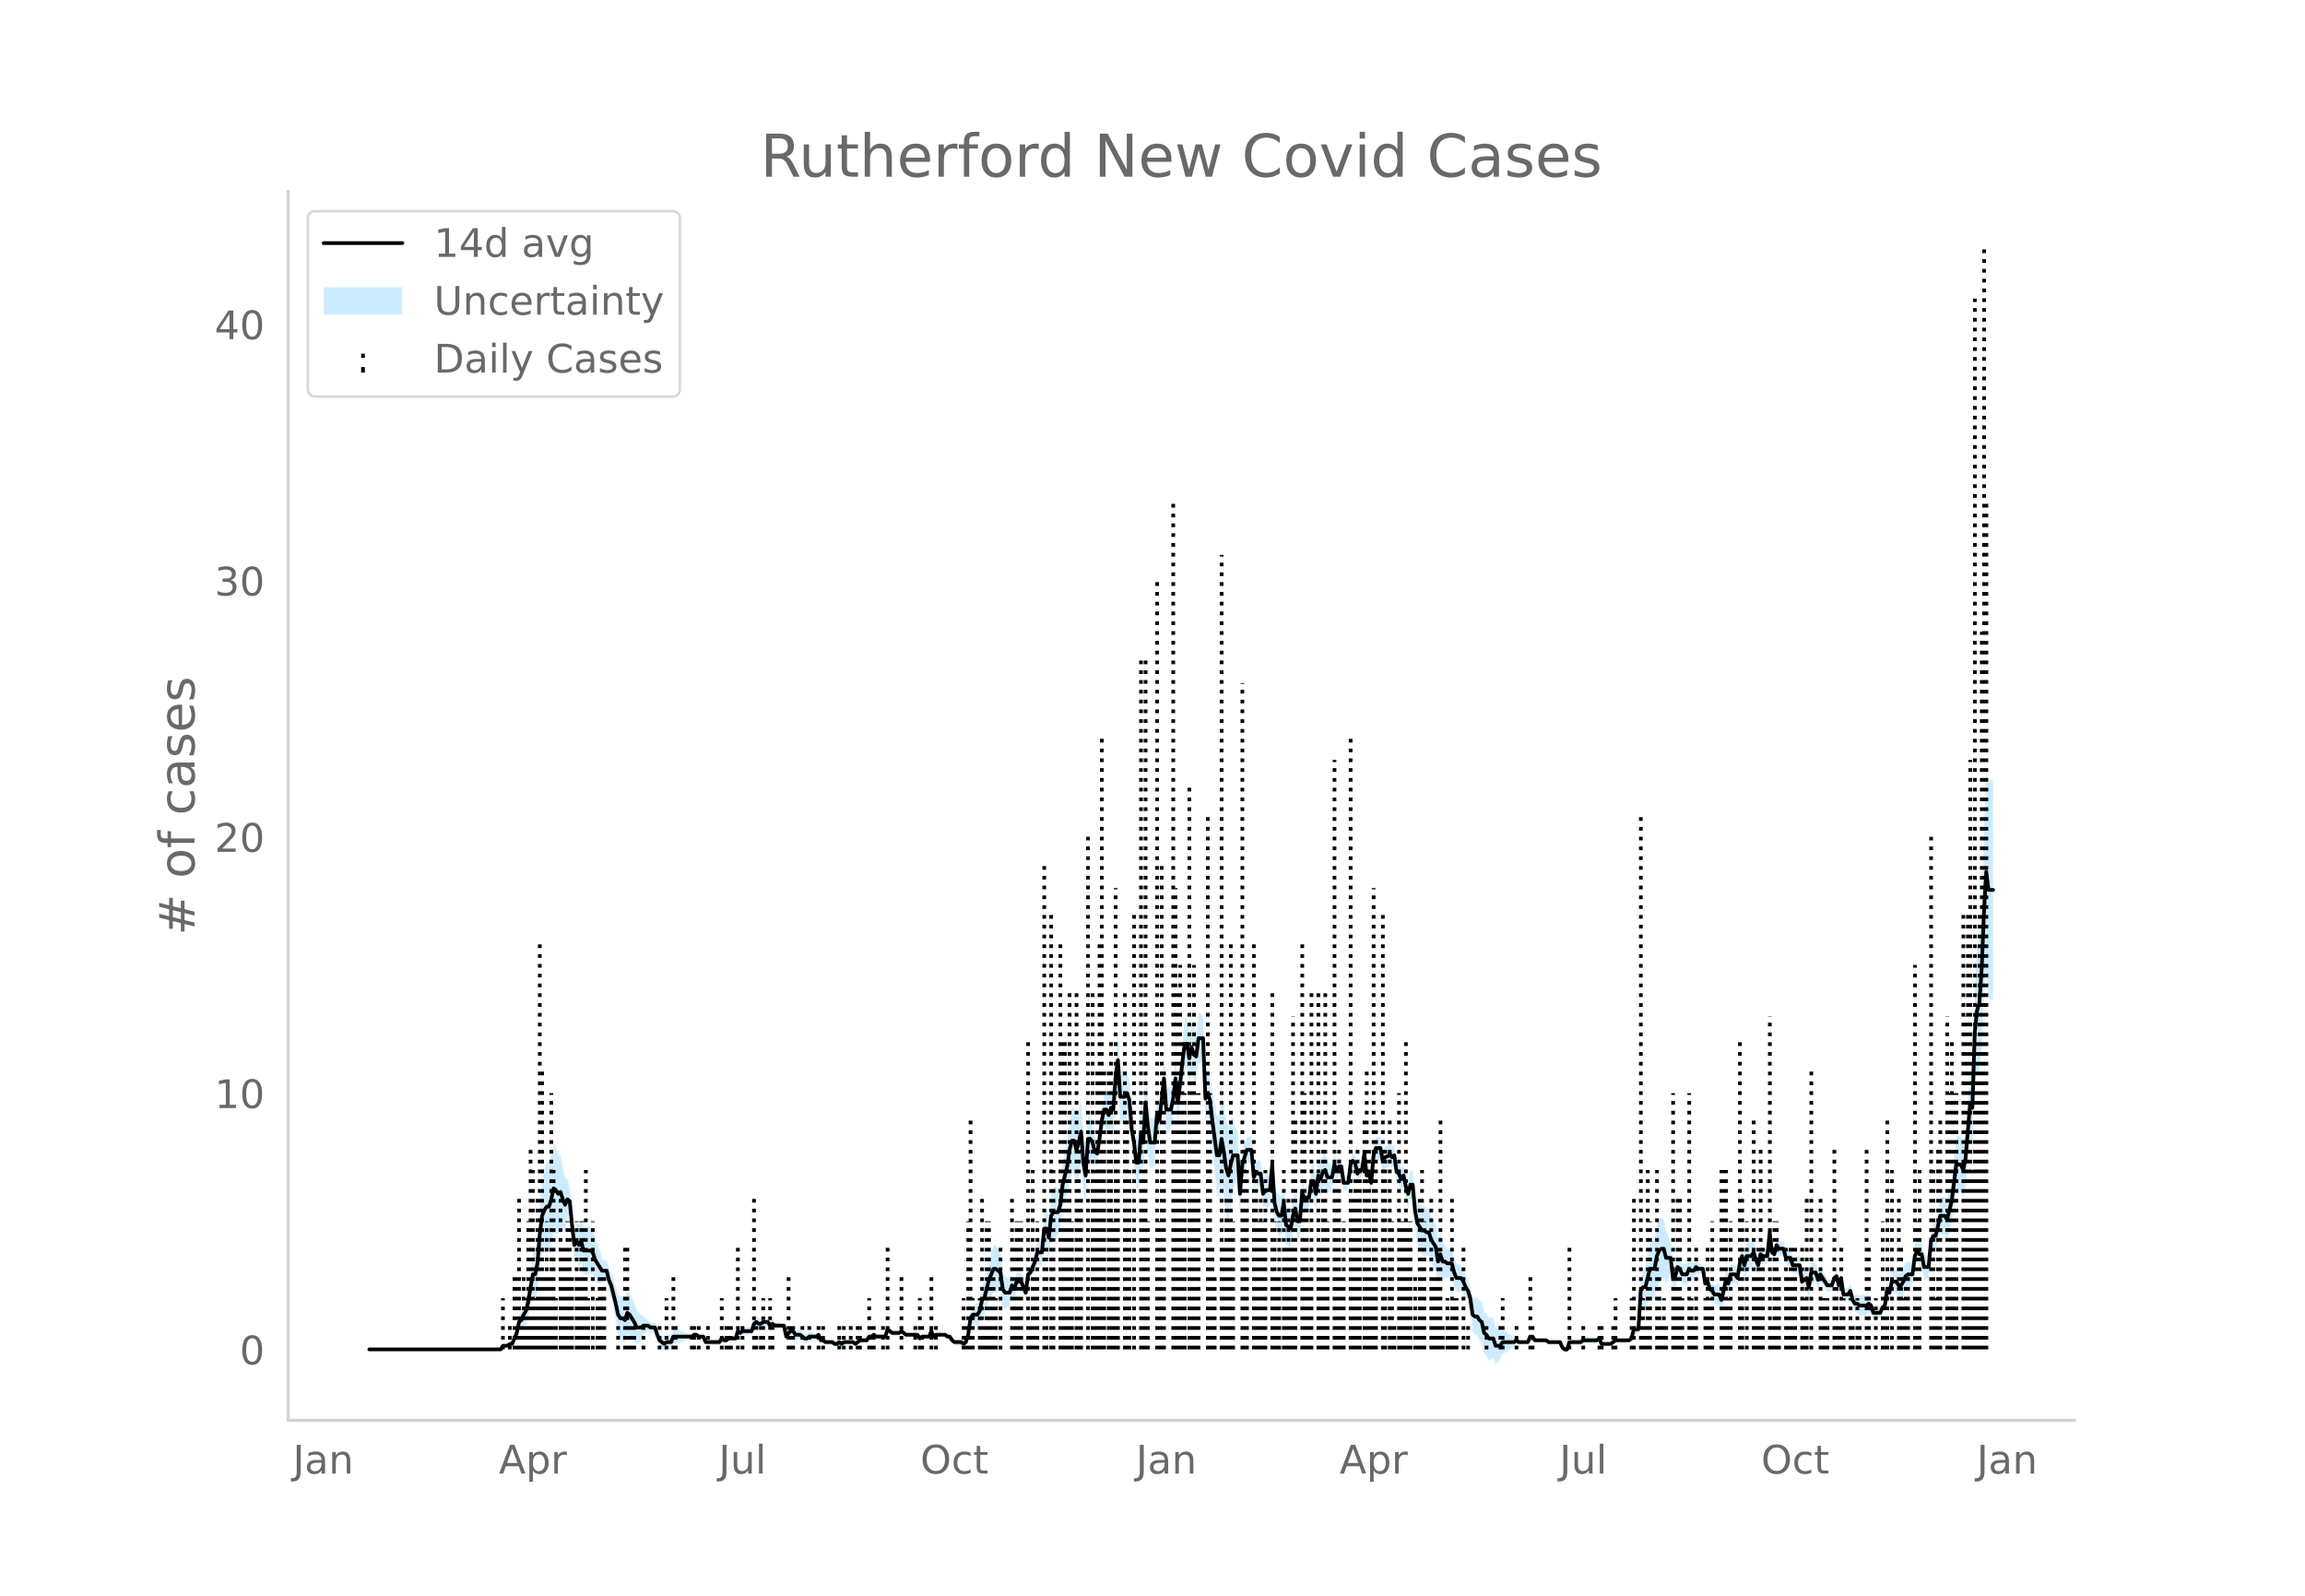 <svg height="864" viewBox="0 0 936 648" width="1248" xmlns="http://www.w3.org/2000/svg" xmlns:xlink="http://www.w3.org/1999/xlink"><defs><style>*{stroke-linecap:butt;stroke-linejoin:round}</style></defs><g id="figure_1"><path d="M0 648h936V0H0z" style="fill:#fff" id="patch_1"/><g id="axes_1"><path d="M117 576.72h725.4V77.76H117z" style="fill:none" id="patch_2"/><g id="PolyCollection_1"><defs><path d="M150.908-100.042H203.29l.936-1.09.935.143.936.094.935-.573.935.112.936-1.796.935-1.571.936-3.236.935.083.935-1.387.936-.766.935-2.796.935-4.563.936-3.652.935.98.936-3.433.935-9.803.935-5.22.936-.852.935-.678.936.18.935-2.779.935-4.496.936.066.935.052.936-2.465.935 1.136.935.401.936-4.917.935-2.553.936 8.97.935 10.14.935-.29.936 2.596.935-.811.936 4.489.935.135.935-.136.936-.306.935.052.936 2.503.935 1.035.935.267.936-.438.935-.617.936.208.935 4.06.935 2.74.936 4.253.935 4.759.936 5.67.935 2.32.935.317.936.774.935-3.27.936.373.935 1.1.935 1.08.936 1.643.935-1.105.936-1.01.935-1.965.935-1.021.936-.665.935.688.935.018.936-.018.935 3.258.936 2.37.935.86.935.946.936-.656.935.154.936.086.935-2.31.935-.178.936-.23.935-.296.936-.269.935-.351.935-.503.936-.062.935.016.936-.744.935-.156.935.598.936-.214.935-.411.936 2.641.935.214.935.146.936.104.935.073.936.048.935.025.935-1.517.936.71.935-.13.936-.898.935-.068.935-.078.936-.091.935-2.462.936.912.935-.547.935.111.936.043.935-.021.936-.087.935-2.611.935-.486.936.762h.935l.936-.762.935-.131.935-.27.936 1.43.935-.88.936.632.935-.139.935-.176.936-.234.935-.351.935 5.322.936-1.304.935-.666.936.047.935 1.584.935.017.936-.062.935.83.936.768.935.016.935-.857.936-.183.935-.282.936-.463.935-.751.935 2.328.936-.052.935.705.936.086.935.035.935-.012.936.842.935.095.936-.729.935.743.935-.821.936-.108.935-.15.936-.473.935-.06.935.695.936-.744.935-.661.936.062.935.05h.935l.936-1.28.935.16.936-.583.935.798.935.028.936.003.935-.02.936-.044.935-2.77.935.785.936.725.935-.057.936-.1.935-.157.935-.712.936.707.935.744.936-.045.935-.051.935-.057.936-.066.935-.075.935 1.539.936-.762.935.024.936.008.935-.008.935-2.145.936 2.12.935-.791h3.742l.935.75.936.002.935 1.597.935.992.936.179.935.136.936.105.935.707.935-.703.936-2.973.935-5.52.936-.505.935.685.935.514.936-.945.935-3.525.936-.096.935-2.955.935-2.868.936-1.568.935-1.78.936-.162.935.066.935-.09.936 6.105.935.942.936-.663.935-.822.935-3.848.936 1.134.935-3.362.936-.091.935-.005.935 2.175.936 2.011.935-7.705.936-.841.935-1.91.935-1.48.936-2.783.935.529.936.235.935-8.062.935.85.936 3.987.935-7.893.935-.766.936.018.935-.838.936-3.035.935-7.635.935-3.08.936-3.023.935-5.379.936-2.746.935.102.935 3.827.936-3.03.935-5.133.936 11.731.935 4.218.935-15.765.936-1.525.935-.398.936 2.622.935-.025.935-6.284.936-6.642.935-3.242.936.913.935 2.613.935-2.355.936 1.192.935-12.116.936-5.892.935 14.877.935-.137.936-.42.935-2.547.936 1.18.935 11.388.935 6.26.936 10.416.935 1.629.936-11.65.935 4.133.935-16.294.936 8.936.935 4.9.936-.31.935-.52.935-12.476.936 1.918.935-8.821.936-6.202.935 12.725.935-.775.936-1.158.935-4.343.936-7.777.935 9.664.935-7.079.936-8.454.935-6.55.935-.016.936 6.062.935-4.554.936 3.086.935.98.935-7.507.936-.524.935-1.052.936 24.531.935-1.727.935 2.875.936 9.972.935 9.217.936 9.93.935 1.534.935-6.09.936 5.553.935 7.374.936 3.382.935-5.987.935-6.482.936-4.456.935-1.08.936 14.96.935-14.047.935-4.335.936-3.447.935.094.936.088.935 10.92.935-2.279.936.84.935-.047.936 9.11.935-1.094.935.21.936.047.935-10.794.936 16.406.935 4.515.935 1.753.936-.213.935-6.343.936 9.612.935 1 .935.813.936-5.837.935-3.093.936 5.106.935-.224.935-11.96.936.614.935-.546.936.297.935-5.695.935.69.936 5.347.935-7.042.935 1.332.936-3.267.935-.671.936 2.863.935-.984.935-1.597.936-4.85.935 1.881.936-1.832.935-.647.935 6.74.936.047.935-.636.936-7.219.935-1.239.935.924.936 4.458.935-1.54.936-.069.935-6.258.935 8.93.936-.723.935 3.921.936-10.788.935-2.557.935.155.936-.08.935 5.21.936-1.449 1.87-.673v-.854l.936 1.373.935-.879.936 6.853.935.67.935 2.474.936-1.875.935 5.28.936 3.721.935-3.748.935-.242.936 11.717.935 6.683.936 2.463.935 2.014.935.158.936.383.935-.026.936 2.951.935 1.46.935.989.936 6.195.935-3.173.936 2.055.935-1.816.935.24.936-.135.935-.202.935 3.822.936 2.299.935-.18.936-.546.935 1.196.935 2.09.936 1.409.935 3.677.936 7.816.935 1.66.935.471.936 1.836.935.803.936 4.627.935.963.935 1.712.936-.155.935-.557.936 2.451.935-.686.935-.968.936-2.587.935-.369.936-.453.935-.688.935-.717.936-1 .935-1.04.936.482.935-.086.935-.11.936-.143.935-.094.936-2.063.935.048.935 1.485.936-.005.935-.01.936-.013.935-.018.935-.022.936.765H633.573l.935 2.421.936.936.935.212.935-3.004.936-.034.935-.036.936-.04.935-.045h.935l.936-.7.935.041.935.037.936.034.935.03.936-.092.935-.292.935-1.247.936 2.321.935.074.936.061.935.053.935.045.936-.744.935-.743H661.635l.935-.743.935-3 .936.371.935.22.936-12.217.935.418.935 1.217.936-2.414.935-2.423.936.78.935.365.935-4.716.936-2.029.935-1.037.936-.814.935 2.555.935-1.804.936-3.002.935 7.646.936-1.19.935-4.449.935.443.936 2.384.935.143.936.131.935-2.29.935.46.936-.52.935-2.249.936.43.935-.415.935-.597.936 6.345.935-.49.936 3.581.935 1.26.935 2.108.936.448.935.327.935 2.549.936-3.802.935-4.66.936 1.058.935-3.947.935-.251.936-.278.935 1.59.936-5.206.935-2.035.935 3.908.936-3.403.935.072.936-.161.935-2.154.935 2.314.936 1.934.935-4.906.936.57.935-.278.935-.415.936-9.166.935 8.08.936.744.935-3.777.935 1.519.936.015h.935l.936 3.78.935-.047.935-.294.936 3.32.935.268.936.228.935.195.935 6.784.936-.17.935-.412.936 4.016.935-6.25.935-.437.936-.618.935 2.837.936-2.586.935 1.039.935 1.395.936 1.42.935-.212.936-.4.935-2.982.935-.717.936 3.818.935-3.156.935 7.156.936.237.935.066.936-1.423.935 3.917.935 1.853.936.295.935 1.074.936.22.935.127.935-.261.936-1.38.935.502.936 2.18.935.108.935-.012.936-.133.935-2.963.936-.933.935-5.719.935 1.887.936-3.474.935.671.936.483.935 1.698.935.165.936-1.31.935-2.22.936-.887.935-.408.935-.745.936-7.202.935-2.014.936 1.9.935.02.935 5.108.936-.136.935-.18.936-9.94.935-1.816.935.205.936-3.111.935-3.547.936.423.935.013.935 1.724.936-3.186.935-3.107.936-6.253.935-6.328.935.22.936-.612.935 2.107.936-4.333.935-10.157.935-8.922.936 2.798.935-25.205.935-4.571.936-.356.935-10.264.936-18.212.935-11.658.935 10.066.936.986.935-.552v-88.625l-.935-.552-.936.986-.935-4.802-.935 22.538-.936 27.877-.935 16.498-.936 5.592-.935 13.27-.935 35.753-.936-.176-.935 13.38-.935 12.145-.936 4.587-.935-2.354-.936-.612-.935.22-.935 8.54-.936 8.615-.935 4.327-.936 4.248-.935-1.25-.935.013-.936.423-.935 5.374-.936 4.323-.935.205-.935 2.645-.936 10.874-.935-.18-.936-.136-.935-5.299-.935.019-.936-1.073-.935 2.446-.936 7.666-.935-.745-.935-.408-.936.6-.935 2.24-.936 1.663-.935.166-.935-1.275-.936.482-.935.67-.936 5.448-.935-1.087-.935 7.662-.936.554-.935 1.498-.936-.134-.935-.012-.935.108-.936-3.767-.935-.985-.936.107-.935-.26-.935.126-.936.22-.935-.413-.936.295-.935-1.12-.935-3.517-.936 1.551-.935.066-.936.236-.935-6.225-.935 2.792-.936-3.616-.935.77-.935 2.964-.936-.4-.935-.21-.936-1.555-.935-1.578-.935-1.935-.936 1.874-.935-3.11-.936-.618-.935-.437-.935 5.644-.936-3.418-.935 1.075-.936 1.317-.935-6.597-.935.196-.936.228-.935.268-.936-2.628-.935-.294-.935-.047-.936-3.654h-.935l-.936.015-.935-1.455-.935 3.658-.936-.743-.935-8.275-.936 10.162-.935-.414-.935-.278-.936-.917-.935 4.014-.936-2.526-.935-3.633-.935.82-.936-.162-.935.072-.936 4.03-.935-3.525-.935 3.913-.936 6.688-.935-1.384-.936-.278-.935-.25-.935 3.486-.936-1.915-.935 4.26-.936 3.632-.935-1.911-.935.326-.936.449-.935-.867-.935-.226-.936-2.365-.935.996-.936-5.55-.935-.597-.935-.414-.936-1.057-.935.724-.936-.519-.935-1.026-.935 2.169-.936.131-.935.143-.936-2.076-.935-1.044-.935 2.985-.936.296-.935-8.708-.936-3.002-.935-1.804-.935-4.88-.936-.812-.935.449-.936 2.431-.935 5.691-.935.365-.936.78-.935 5.012-.936 5.02-.935 1.216-.935 3.392-.936 19.005-.935.22-.936.372-.935 4.433-.935.744H656.022l-.935.743-.936.743-.935.046-.935.052-.936.062-.935.073-.936-2.139-.935.24-.935-.292-.936-.092-.935.03-.936.034-.935.037-.935.04-.936.788h-.935l-.935-.044-.936-.041-.935-.037-.936-.033-.935 2.943-.935.212-.936-.551-.935-2.04h-4.677l-.936-.721-.935-.022-.935-.018-.936-.013-.935-.01-.936-.005-.935-1.49-.935.05-.936 2.397-.935-.095-.936-.143-.935-.11-.935-.086-.936-1.005-.935.448-.936-1-.935-.718-.935-.687-.936-.454-.935-.368-.936.386-.935-.968-.935-.686-.936-3.496-.935-.557-.936-.155-.935-1.262-.935-.524-.936-4.293-.935-.683-.936-1.138-.935.47-.935.174-.936-5.565-.935-2.27-.936-1.566-.935-2.369-.935-1.777-.936-.547-.935-.179-.936-2.162-.935-3.612-.935-.202-.936-.135-.935-1.247-.935-1.815-.936-3.893-.935 2.774-.936-5.698-.935-1.985-.935-1.514-.936-2.996-.935-.026-.936-1.104-.935.158-.935-.959-.936-.51-.935-3.725-.936-9.097-.935-.243-.935 3.686-.936-2.226-.935-3.64-.936 1.098-.935-1.986-.935-.817-.936-6.528-.935.607-.936-1.6v.633l-1.87.813-.936 1.526-.935-5.199-.936-.08-.935.156-.935 3.39-.936 11.513-.935-3.513-.936.764-.935-8.91-.935 7.122-.936-.07-.935 1.434-.936-4.462-.935-.563-.935 1.734-.936 7.65-.935-.637-.936.048-.935-6.641-.935-.648-.936 1.142-.935-2.58-.936 5.558-.935-1.597-.935-.984-.936-3.084-.935.816-.936 2.68-.935-1.642-.935 7.826-.936-5.06-.935.69-.935 7.685-.936.297-.935.941-.936-5.332-.935 11.827-.935-.224-.936-5.3-.935 2.853-.936 4.57-.935-.674-.935-.486-.936-8.23-.935 4.065-.936-.213-.935-1.22-.935-2.92-.936-14.815-.935 10.02-.936.047-.935.21-.935 1.88-.936-7.244-.935-.047-.936-.648-.935 2.183-.935-11.382-.936.087-.935.095-.936 2.5-.935 1.612-.935 9.742-.936-16.262-.935-1.082-.936-4.456-.935.953-.935 2.934-.936-2.565-.935-6.008-.936-4.853-.935 7.29-.935 1.534-.936-4.938-.935-4.164-.936-6.382-.935-3.072-.935 2.733-.936-24.532-.935-1.053-.936-.523-.935 7.361-.935-.508-.936-2.86-.935 4.366-.936-5.832-.935-.016-.935 8.317-.936 9.388-.935 7.789-.935-9.664-.936 8.577-.935 4.578-.936-1.158-.935-.776-.935-12.55-.936 10.153-.935 9.02-.936-4.029-.935 11.312-.935-.52-.936-.31-.935-8.48-.936-10.392-.935 16.415-.935-3.3-.936 12.137-.935 1.629-.936-5.938-.935-4.148-.935-12.4-.936-4.768-.935.427-.936-.42-.935-.137-.935-14.858-.936 7.488-.935 14.647-.936-.296-.935 3.593-.935-1.847-.936.912-.935 5.679-.936 8.226-.935 5.61-.935-1.512-.936-4.812-.935-3.372-.936-1.524-.935 13.97-.935-6.19-.936-13.543-.935 3.788-.936 2.917-.935-3.608-.935.102-.936 4.688-.935 8.003-.936 4.41-.935 4.354-.935 8.72-.936 2.912-.935-.839-.936.019-.935 2.208-.935 9.948-.936-3.448-.935.85-.935 11.267-.936.235-.935.528-.936 4.652-.935 2.98-.935 2.55-.936.646-.935 7.162-.936-2.449-.935-2.285-.935-.005-.936-.09-.935 2.584-.936-1.839-.935 2.099-.935-.823-.936-.662-.935-2.032-.936-7.276-.935-1.576-.935-1.421-.936-.162-.935 2.68-.936 2.892-.935 4.567-.935 4.478-.936 1.391-.935 5.396-.936 2.028-.935.514-.935.685-.936 2.47-.935 7.86-.936 2.973-.935.784-.935-.78-.936.106-.935.136-.936.178-.935-.494-.935-1.377-.936.003-.935-.737h-3.742l-.935.694-.936-2.339-.935 2.315-.935-.008-.936.008-.935.024-.936.725-.935-1.434-.935-.076-.936-.065-.935-.058-.935-.05-.936-.045-.935-.744-.936-.779-.935.775-.935-.157-.936-.1-.935-.057-.936-.762-.935-.702-.935 3.178-.936-.045-.935-.02-.936.004-.935.028-.935-.69-.936.905-.935.16-.936 1.693h-.935l-.935.05-.936.062-.935.825-.936.744-.935-.793-.935-.06-.936-.472-.935-.15-.936-.108-.935.665-.935-.743-.936.757-.935.095-.936-.645-.935-.011-.935.034-.936.086-.935-.78-.936-.053-.935-2.132-.935.735-.936-.463-.935-.281-.936-.184-.935.63-.935.016-.936-.718-.935-.658-.936-.061-.935.016-.935-1.39-.936.048-.935.821-.936 1.67-.935-3.6-.935-.35-.936-.234-.935-.176-.935-.14-.936-.854-.935.607-.936-1.545-.935-.268-.935-.132-.936.725h-.935l-.936-.725-.935 1.001-.935 3.336-.936-.087-.935-.021-.936.043-.935.11-.935.94-.936-.574-.935 3.485-.936-.09-.935-.079-.935-.068-.936.588-.935-.129-.936-.777-.935 1.457-.935.025-.936.047-.935.073-.936.105-.935.145-.935.214-.936-1.818-.935-.412-.936-.214-.935-.889-.935-.156-.936.743-.935.016-.936-.062-.935-.502-.935-.352-.936-.269-.935-.297-.936-.23-.935-.176-.935 2.15-.936.085-.935.155-.936.83-.935-.54-.935-.628-.936-2.09-.935-2.689-.936-.018-.935.018-.935-.799-.936-.664-.935-1.022-.935-.477-.936-1.01-.935-1.105-.936-2.818-.935-1.893-.935-1.874-.936-1.114-.935 2.677-.936-.713-.935.318-.935-.655-.936-3.25-.935-2.674-.936-3.181-.935-1.72-.935-3.375-.936.209-.935-.618-.936-3.411-.935-2.706-.935-1.94-.936-3.443-.935-1.435-.936-.306-.935-.136-.935.135-.936-2.945-.935 2.163-.936-.379-.935 2.685-.935-6.214-.936-10.36-.935-4.039-.936-.457-.935-4.059-.935-4.81-.936-.979-.935-2.922-.936-1.42-.935 4.424-.935 3.168-.936.18-.935 2.295-.936 3.61-.935 9.647-.935 13.986-.936 5.487-.935.98-.936 6.755-.935 7.331-.935 4.638-.936 2.208-.935 3.073-.935 1.57-.936 5.685-.935 2.89-.936 2.664-.935.111-.935.914-.936.094-.935.142-.936 1.884H150.908z" id="m06d158aef4" style="stroke:#fff;stroke-opacity:.2"/></defs><g clip-path="url(#p2eaf61a701)"><use style="fill:#089fff;fill-opacity:.2;stroke:#fff;stroke-opacity:.2" xlink:href="#m06d158aef4" y="648"/></g></g><g id="LineCollection_1"><path clip-path="url(#p2eaf61a701)" d="M204.226 547.958v-20.814M207.032 547.958v-10.407M208.903 547.958v-31.222M209.838 547.958v-31.222M210.774 547.958v-62.444M211.709 547.958v-10.407M212.644 547.958v-31.222M213.58 547.958v-20.814M214.515 547.958v-52.037M215.45 547.958V464.7M216.386 547.958v-72.851M217.321 547.958v-20.814M218.257 547.958v-62.444M219.192 547.958V381.44M220.127 547.958V433.477M221.063 547.958v-31.222M221.998 547.958v-52.037M222.934 547.958v-31.222M223.87 547.958V443.884M224.804 547.958v-72.851M225.74 547.958v-20.814M227.61 547.958v-62.444M228.546 547.958v-41.63M229.481 547.958v-41.63M230.417 547.958v-52.037M231.352 547.958v-52.037M232.288 547.958v-31.222M234.158 547.958v-52.037M235.094 547.958v-31.222M236.03 547.958v-52.037M236.965 547.958v-52.037M237.9 547.958v-72.851M238.835 547.958v-20.814M240.706 547.958v-52.037M242.577 547.958v-20.814M243.512 547.958v-31.222M244.448 547.958v-31.222M245.383 547.958v-31.222M250.996 547.958v-10.407M253.802 547.958v-41.63M254.737 547.958v-41.63M255.673 547.958v-10.407M256.608 547.958v-10.407M257.543 547.958v-10.407M261.285 547.958v-10.407M267.833 547.958v-10.407M270.639 547.958v-20.814M273.445 547.958v-31.222M274.38 547.958v-10.407M280.928 547.958v-10.407M281.864 547.958v-10.407M283.734 547.958v-10.407M287.476 547.958v-10.407M293.088 547.958v-20.814M294.96 547.958v-10.407M295.895 547.958v-10.407M296.83 547.958v-10.407M299.636 547.958v-41.63M301.507 547.958v-10.407M306.184 547.958v-62.444M307.12 547.958v-10.407M308.99 547.958v-10.407M309.926 547.958v-20.814M312.732 547.958v-20.814M313.667 547.958v-10.407M320.215 547.958v-31.222M321.15 547.958v-10.407M322.086 547.958v-10.407M325.827 547.958v-10.407M328.633 547.958v-10.407M332.375 547.958v-10.407M334.246 547.958v-10.407M340.794 547.958v-10.407M342.664 547.958v-10.407M345.47 547.958v-10.407M348.277 547.958v-10.407M349.212 547.958v-10.407M352.954 547.958v-20.814M353.89 547.958v-10.407M354.825 547.958v-10.407M358.566 547.958v-10.407M360.437 547.958v-41.63M366.05 547.958v-31.222M371.662 547.958v-10.407M373.532 547.958v-20.814M374.468 547.958v-10.407M378.21 547.958v-31.222M380.08 547.958v-10.407M391.305 547.958v-20.814M392.24 547.958v-10.407M393.176 547.958v-52.037M394.111 547.958v-93.666M395.047 547.958v-20.814M397.853 547.958v-20.814M398.788 547.958v-62.444M399.724 547.958v-10.407M400.659 547.958v-52.037M401.594 547.958v-52.037M402.53 547.958v-31.222M403.465 547.958v-31.222M404.4 547.958v-20.814M406.271 547.958v-41.63M410.948 547.958v-62.444M411.884 547.958v-41.63M412.82 547.958v-52.037M413.755 547.958v-52.037M414.69 547.958v-52.037M417.496 547.958V423.07M418.432 547.958v-10.407M419.367 547.958v-72.851M420.302 547.958v-31.222M421.238 547.958v-52.037M424.044 547.958v-197.74M424.98 547.958v-41.63M426.85 547.958V371.032M427.785 547.958v-72.851M430.592 547.958V381.44M431.527 547.958V423.07M432.462 547.958V423.07M433.398 547.958V464.7M434.333 547.958V402.255M435.269 547.958v-52.037M437.14 547.958V402.255M438.075 547.958V464.7M439.01 547.958v-62.444M441.816 547.958V339.81M443.687 547.958V402.255M444.623 547.958v-72.851M445.558 547.958V433.477M446.493 547.958V381.44M447.429 547.958V298.181M448.364 547.958V433.477M450.235 547.958V433.477M451.17 547.958V423.07M452.106 547.958v-52.037M453.041 547.958V360.625M453.977 547.958v-93.666M456.783 547.958V402.255M457.718 547.958v-93.666M458.654 547.958v-72.851M460.524 547.958V371.032M463.33 547.958v-281M464.266 547.958v-72.851M465.201 547.958v-281M466.137 547.958v-52.037M469.878 547.958V235.736M470.814 547.958v-52.037M471.75 547.958v-197.74M472.685 547.958V433.477M476.426 547.958V204.514M477.362 547.958V360.625M478.297 547.958V402.255M479.232 547.958v-156.11M480.168 547.958V423.07M481.103 547.958V443.884M482.974 547.958V318.995M483.91 547.958V433.477M484.845 547.958v-156.11M485.78 547.958V443.884M486.715 547.958V443.884M490.457 547.958V329.403M491.392 547.958V443.884M492.328 547.958v-41.63M493.263 547.958v-31.222M496.07 547.958v-322.63M497.005 547.958v-41.63M497.94 547.958v-62.444M498.876 547.958v-62.444M499.811 547.958V381.44M500.746 547.958v-52.037M504.488 547.958V277.366M505.423 547.958V464.7M506.359 547.958v-72.851M509.165 547.958V381.44M510.1 547.958v-72.851M511.036 547.958v-52.037M511.971 547.958v-62.444M512.907 547.958v-52.037M513.842 547.958v-72.851M516.648 547.958V402.255M517.584 547.958v-52.037M518.519 547.958v-31.222M519.454 547.958v-52.037M521.325 547.958v-72.851M522.26 547.958v-41.63M523.196 547.958v-62.444M524.131 547.958v-41.63M525.067 547.958V412.662M526.002 547.958v-93.666M528.808 547.958V381.44M529.744 547.958V443.884M530.68 547.958v-62.444M531.615 547.958v-31.222M532.55 547.958V402.255M535.356 547.958V402.255M536.291 547.958v-41.63M537.227 547.958V464.7M538.162 547.958V402.255M539.098 547.958v-52.037M541.904 547.958v-239.37M542.84 547.958v-72.851M543.775 547.958V464.7M544.71 547.958v-31.222M545.645 547.958v-52.037M548.452 547.958V298.181M549.387 547.958v-62.444M550.322 547.958v-72.851M551.258 547.958V464.7M552.193 547.958v-72.851M554.064 547.958v-93.666M555 547.958V433.477M555.935 547.958V464.7M556.87 547.958v-31.222M557.806 547.958V360.625M558.741 547.958v-93.666M561.547 547.958V371.032M562.483 547.958V464.7M564.353 547.958V464.7M564.353 547.958v-93.666M565.289 547.958v-52.037M566.224 547.958v-10.407M568.095 547.958V443.884M569.03 547.958v-52.037M569.966 547.958v-52.037M570.901 547.958V423.07M571.837 547.958v-52.037M572.772 547.958v-52.037M574.643 547.958v-31.222M575.578 547.958v-10.407M576.514 547.958v-62.444M577.449 547.958v-72.851M578.384 547.958v-52.037M581.19 547.958v-62.444M582.126 547.958v-31.222M583.061 547.958v-31.222M583.997 547.958v-41.63M584.932 547.958v-93.666M585.868 547.958v-10.407M587.738 547.958v-20.814M588.674 547.958v-10.407M589.61 547.958v-62.444M590.544 547.958v-20.814M591.48 547.958v-20.814M594.286 547.958v-41.63M596.157 547.958v-10.407M603.64 547.958v-10.407M609.252 547.958v-10.407M610.188 547.958v-20.814M615.8 547.958v-10.407M621.413 547.958v-31.222M622.348 547.958v-10.407M637.314 547.958v-41.63M642.927 547.958v-10.407M649.474 547.958v-10.407M650.41 547.958v-10.407M655.087 547.958v-10.407M656.022 547.958v-20.814M662.57 547.958v-20.814M663.505 547.958v-62.444M666.312 547.958V329.403M667.247 547.958v-20.814M668.182 547.958v-10.407M669.118 547.958v-72.851M670.053 547.958v-52.037M672.86 547.958v-72.851M673.795 547.958v-31.222M674.73 547.958v-10.407M675.666 547.958v-20.814M676.601 547.958v-10.407M679.407 547.958V443.884M680.343 547.958v-31.222M681.278 547.958v-62.444M682.213 547.958v-62.444M683.149 547.958v-20.814M685.955 547.958V443.884M686.89 547.958v-20.814M687.826 547.958v-10.407M688.761 547.958v-41.63M692.503 547.958v-20.814M693.438 547.958v-41.63M694.374 547.958v-20.814M695.309 547.958v-52.037M699.05 547.958v-72.851M699.986 547.958v-72.851M700.921 547.958v-72.851M701.857 547.958v-20.814M702.792 547.958v-52.037M706.534 547.958V423.07M707.47 547.958v-62.444M709.34 547.958v-52.037M712.146 547.958v-93.666M713.081 547.958v-31.222M714.017 547.958v-41.63M714.952 547.958V464.7M715.888 547.958v-41.63M718.694 547.958V412.662M719.63 547.958v-10.407M720.565 547.958v-52.037M721.5 547.958v-52.037M722.435 547.958v-31.222M725.242 547.958v-41.63M726.177 547.958v-31.222M727.112 547.958v-41.63M728.048 547.958v-41.63M728.983 547.958v-41.63M731.79 547.958v-41.63M732.725 547.958v-20.814M733.66 547.958v-62.444M735.53 547.958V433.477M739.273 547.958v-62.444M740.208 547.958v-20.814M741.143 547.958v-20.814M742.079 547.958v-20.814M744.885 547.958V464.7M745.82 547.958v-31.222M746.756 547.958v-10.407M747.691 547.958v-41.63M748.626 547.958v-20.814M751.433 547.958v-20.814M752.368 547.958v-10.407M754.239 547.958v-20.814M755.174 547.958v-10.407M757.98 547.958V464.7M758.916 547.958v-41.63M761.722 547.958v-20.814M764.528 547.958v-52.037M765.464 547.958v-20.814M766.399 547.958v-93.666M768.27 547.958v-72.851M771.076 547.958v-62.444M772.011 547.958v-41.63M772.947 547.958v-20.814M773.882 547.958v-31.222M774.818 547.958v-31.222M777.624 547.958v-156.11M778.56 547.958v-52.037M779.495 547.958v-72.851M784.172 547.958V339.81M785.107 547.958v-72.851M786.042 547.958v-20.814M786.978 547.958V464.7M787.913 547.958v-93.666M790.72 547.958V412.662M791.655 547.958V443.884M792.59 547.958V423.07M793.526 547.958V443.884M794.46 547.958V443.884M797.267 547.958V371.032M798.203 547.958V412.662M799.138 547.958V371.032M800.073 547.958v-239.37M801.009 547.958v-72.851M801.944 547.958V121.255M802.88 547.958V423.07M803.815 547.958V371.032M804.75 547.958V256.551M805.686 547.958V100.44M806.621 547.958V204.514M809.427 547.958" style="fill:none;stroke:#000;stroke-dasharray:1.5,2.475;stroke-dashoffset:0;stroke-width:1.5"/></g><path clip-path="url(#p2eaf61a701)" d="M149.973 547.958h53.317l.936-1.486h1.87l.936-.744h.935l1.871-4.46.936-4.46.935-.744.935-2.23.936-1.487.935-3.717.935-5.947.936-5.204h.935l.936-4.46.935-11.894.935-7.434.936-2.23.935-1.487h.936l.935-2.973.935-4.46.936.743.935 1.487.936-.744.935 2.974.935 2.23.936-2.23.935.743.936 9.664.935 8.177.935-1.486.936 1.486.935-1.486.936 3.716h2.806l.935.744.936 2.973 2.806 4.46h1.87l.936 3.718.935 2.23 1.871 7.434.936 4.46.935 1.487h.935l.936.743.935-2.973.936.743 1.87 2.974.936 2.23h1.87l.936-.744h1.87l.936.744h1.87l.936 2.973.936 2.23 1.87 1.487.936-.743h1.87l.936-2.23h7.483l.936-.744h.935l.935.744h1.871l.936 2.23h5.612l.935-1.487.936.743h.935l.936-.743h2.806l.935-2.974.936.744.935-.744h3.742l.935-2.973.935-.743.936.743h.935l.936-.743h1.87l.936 1.486.935-.743.936.743h3.741l.935 4.46.936-1.486.935-.744h.936l.935 1.487h1.87l1.872 1.487h.935l.935-.743h2.807l.935-.744.935 2.23h.936l.935.744h2.806l.936.743h.935l.936-.743.935.743.935-.743h3.742l.935.743 1.871-1.487h2.806l.936-1.486h.935l.936-.744.935.744h3.742l.935-2.974 1.87 1.487h2.807l.935-.744 1.871 1.487h4.677l.935 1.487.936-.743h2.806l.935-2.23.936 2.23.935-.744h3.742l.935.744h.936l.935 1.486.935.744h2.807l.935.743.935-.743.936-2.974.935-6.69.936-1.487h1.87l.936-1.487.935-4.46.936-.743 1.87-7.434 1.871-4.46h.936l1.87 1.486.936 6.69.935 1.487h1.871l.935-2.973.936 1.487.935-2.974h1.87l1.872 4.46.935-7.434.936-.743 1.87-4.46.936-3.717h1.87l.936-9.664h.935l.936 3.717.935-8.92.935-1.488h1.871l.936-2.973.935-8.177 1.87-7.434.936-6.69.936-3.718h.935l.935 3.717.936-2.973.935-4.46.936 12.637.935 5.204.935-14.868h.936l.935 1.487.936 3.717.935.743.935-5.947.936-7.434.935-4.46h.936l.935 2.23.935-2.974.936.744.935-13.381.936-6.69.935 14.867h1.87l.936-1.487.936 2.974.935 11.894.935 5.204.936 8.177h.935l.936-11.894.935 3.717.935-16.355.936 9.664.935 6.69h1.87l.936-11.893.936 2.973 1.87-17.098.936 12.638h1.87l.936-4.46.936-8.178.935 9.664.935-7.434.936-8.92.935-7.434h.935l.936 5.947.935-4.46.936 2.973.935.744.935-7.434h1.871l.936 24.531.935-2.23.935 2.974.936 8.177 1.87 14.124h.936l.935-6.69.936 5.204.935 6.69.936 2.974.935-4.46.935-3.718h1.871l.936 15.612.935-11.895 1.87-5.947h1.872l.935 11.151.935-2.23.936.743h.935l.936 8.178.935-1.487h1.87l.936-10.408.936 15.611.935 3.717.935 1.487h.936l.935-5.204.936 8.921 1.87 1.487.936-5.204.935-2.973.936 5.203h.935l.935-11.894.936 2.974.935-.744h.936l.935-6.69h.935l.936 5.204.935-7.434.935 1.486.936-2.973.935-.743.936 2.973h1.87l.936-5.204.935 2.23.936-1.486h.935l.935 6.69h1.871l.936-7.434.935-1.486.935.743.936 4.46.935-1.486h.936l.935-6.691.935 8.92.936-.743.935 3.717.936-11.15.935-2.974h1.87l.936 5.204.936-1.487 1.87-.744v-.743l.936 1.487.935-.744.936 6.69.935.744.935 2.23.936-1.486.935 4.46.936 2.974.935-3.717h.935l.936 10.407.935 5.204 1.87 2.973h.936l.936.744h.935l.936 2.973 1.87 2.974.936 5.947.935-2.974.936 2.974h.935l.935.743h1.871l.935 3.717.936 2.23h1.87l.936 1.487.935 2.23.936 1.487.935 2.974.936 6.69.935.743h.935l.936 1.487.935.744.936 4.46.935.743.935 1.487h1.871l.936 2.974h1.87l.936-1.487h4.677l.935-.744.936.744h3.741l.936-2.23h.935l.935 1.486h4.677l.936.744h4.677l.935 2.23.936.743h.935l.935-2.973h4.677l.936-.744h5.612l.935-.743.936 2.23h3.741l1.871-1.487h5.613l.935-.743.935-3.717h1.871l.936-15.611.935-1.487h.935l1.871-7.434h1.871l.935-5.203.936-2.23.935-.744h.936l.935 3.717h1.87l.936 8.177.936-.743.935-3.717.935.743.936 2.23h1.87l.936-2.23.935.744h.936l.935-1.487.936.743h1.87l.936 5.947.935-.743.936 2.974.935.743.935 1.487h1.871l.935 2.23.936-3.717.935-4.46.936 1.486.935-3.717h1.87l.936 1.487.936-5.947.935-2.973.935 3.717.936-3.717h1.87l.936-1.487.935 2.973.936 2.23.935-4.46.936.744h1.87l.936-9.664.935 8.177.936.743.935-3.717.935 1.487h1.871l.936 3.717h1.87l.936 2.974h2.806l.935 6.69 1.871-1.487.936 3.717.935-5.947h1.87l.936 2.974.936-2.23 2.806 4.46h1.87l.936-2.974.935-.743.936 3.717.935-2.974.935 6.69h1.871l.936-1.486.935 3.717.935 1.487h.936l.935.743h2.806l.936-.743.935.743.936 2.974h2.806l.935-2.23.936-.744.935-6.69.935 1.486.936-4.46h1.87l.936 1.487h.935l.936-1.487.935-2.23.936-.744h1.87l.936-7.433.935-2.23.936 1.486h.935l.935 5.204h1.871l.936-10.407.935-2.23h.935l.936-3.718.935-4.46h1.87l.936 1.487 1.871-7.434 1.87-14.868h1.872l.935 2.23.936-4.46 1.87-22.301.936 1.486.935-30.478.935-8.921.936-2.974.935-13.38.936-23.046.935-17.097.935 7.433h1.871" style="fill:none;stroke:#000;stroke-linecap:round;stroke-width:1.5" id="line2d_1"/><path d="M117 576.72V77.76" style="fill:none;stroke:#d3d3d3;stroke-linecap:square;stroke-linejoin:miter;stroke-width:1.25" id="patch_3"/><path d="M117 576.72h725.4" style="fill:none;stroke:#d3d3d3;stroke-linecap:square;stroke-linejoin:miter;stroke-width:1.25" id="patch_4"/><g id="matplotlib.axis_1"><g id="xtick_1"><g style="fill:#696969" transform="matrix(.16 0 0 -.16 118.932 598.378)" id="text_1"><defs><path d="M9.813 72.906h9.859V5.078q0-13.187-5-19.14-5-5.954-16.094-5.954h-3.75v8.297h3.078q6.531 0 9.219 3.672Q9.813-4.39 9.813 5.078z" id="DejaVuSans-74"/><path d="M34.281 27.484q-10.89 0-15.093-2.484-4.204-2.484-4.204-8.5 0-4.781 3.157-7.594 3.156-2.797 8.562-2.797 7.485 0 12 5.297 4.516 5.297 4.516 14.078v2zm17.922 3.72V0H43.22v8.297Q40.14 3.328 35.547.953q-4.594-2.375-11.234-2.375-8.391 0-13.36 4.719Q6 8.016 6 15.922q0 9.219 6.172 13.906 6.187 4.688 18.437 4.688h12.61v.89q0 6.203-4.078 9.594-4.078 3.39-11.453 3.39-4.688 0-9.141-1.124-4.438-1.125-8.531-3.375v8.312q4.921 1.906 9.562 2.844 4.64.953 9.031.953 11.875 0 17.735-6.156 5.86-6.14 5.86-18.64z" id="DejaVuSans-97"/><path d="M54.89 33.016V0h-8.984v32.719q0 7.765-3.031 11.61-3.031 3.858-9.078 3.858-7.281 0-11.484-4.64-4.204-4.625-4.204-12.64V0H9.08v54.688h9.03v-8.5q3.235 4.937 7.594 7.374Q30.078 56 35.797 56q9.422 0 14.25-5.828 4.844-5.828 4.844-17.156z" id="DejaVuSans-110"/></defs><use xlink:href="#DejaVuSans-74"/><use x="29.492" xlink:href="#DejaVuSans-97"/><use x="90.771" xlink:href="#DejaVuSans-110"/></g></g><g id="xtick_2"><g style="fill:#696969" transform="matrix(.16 0 0 -.16 202.546 598.378)" id="text_2"><defs><path d="M34.188 63.188 20.797 26.906h26.812zm-5.579 9.718h11.188L67.578 0h-10.25l-6.64 18.703h-32.86L11.188 0H.78z" id="DejaVuSans-65"/><path d="M18.11 8.203v-29H9.077v75.484h9.031v-8.296q2.844 4.875 7.157 7.234Q29.594 56 35.594 56q9.968 0 16.187-7.906 6.235-7.907 6.235-20.797T51.78 6.484q-6.218-7.906-16.187-7.906-6 0-10.328 2.375-4.313 2.375-7.157 7.25zm30.578 19.094q0 9.906-4.079 15.547-4.078 5.64-11.203 5.64-7.14 0-11.218-5.64-4.079-5.64-4.079-15.547 0-9.906 4.078-15.547 4.079-5.64 11.22-5.64 7.124 0 11.202 5.64t4.078 15.547z" id="DejaVuSans-112"/><path d="M41.11 46.297q-1.516.875-3.297 1.281Q36.03 48 33.89 48q-7.625 0-11.703-4.953-4.079-4.953-4.079-14.234V0H9.08v54.688h9.03v-8.5q2.844 4.984 7.375 7.39Q30.031 56 36.531 56q.922 0 2.047-.125 1.125-.11 2.484-.36z" id="DejaVuSans-114"/></defs><use xlink:href="#DejaVuSans-65"/><use x="68.408" xlink:href="#DejaVuSans-112"/><use x="131.885" xlink:href="#DejaVuSans-114"/></g></g><g id="xtick_3"><g style="fill:#696969" transform="matrix(.16 0 0 -.16 291.854 598.378)" id="text_3"><defs><path d="M8.5 21.578v33.11h8.984V21.922q0-7.766 3.016-11.656 3.031-3.875 9.094-3.875 7.265 0 11.484 4.64 4.234 4.64 4.234 12.656v31h8.985V0h-8.984v8.406Q42.047 3.422 37.718 1q-4.313-2.422-10.032-2.422-9.421 0-14.312 5.86Q8.5 10.296 8.5 21.578zM31.11 56z" id="DejaVuSans-117"/><path d="M9.422 75.984h8.984V0H9.422z" id="DejaVuSans-108"/></defs><use xlink:href="#DejaVuSans-74"/><use x="29.492" xlink:href="#DejaVuSans-117"/><use x="92.871" xlink:href="#DejaVuSans-108"/></g></g><g id="xtick_4"><g style="fill:#696969" transform="matrix(.16 0 0 -.16 373.73 598.378)" id="text_4"><defs><path d="M39.406 66.219q-10.75 0-17.078-8.016-6.312-8-6.312-21.828 0-13.766 6.312-21.781 6.328-8 17.078-8 10.735 0 17.016 8 6.281 8.015 6.281 21.781 0 13.828-6.281 21.828-6.281 8.016-17.016 8.016zm0 8q15.328 0 24.5-10.281 9.188-10.282 9.188-27.563 0-17.234-9.188-27.516-9.172-10.28-24.5-10.28-15.375 0-24.593 10.25-9.204 10.265-9.204 27.546t9.204 27.563q9.218 10.28 24.593 10.28z" id="DejaVuSans-79"/><path d="M48.781 52.594v-8.407q-3.812 2.11-7.64 3.157-3.828 1.047-7.735 1.047-8.75 0-13.593-5.547-4.829-5.532-4.829-15.547 0-10.016 4.829-15.563 4.843-5.53 13.593-5.53 3.907 0 7.735 1.046 3.828 1.047 7.64 3.156V2.094Q45.016.344 40.984-.531q-4.015-.89-8.562-.89-12.36 0-19.64 7.765-7.266 7.765-7.266 20.953 0 13.375 7.343 21.031Q20.22 56 33.016 56q4.14 0 8.093-.86 3.953-.843 7.672-2.546z" id="DejaVuSans-99"/><path d="M18.313 70.219V54.688h18.5v-6.985h-18.5V18.016q0-6.688 1.828-8.594 1.828-1.906 7.453-1.906h9.218V0h-9.218q-10.407 0-14.36 3.875-3.953 3.89-3.953 14.14v29.688H2.687v6.984h6.594V70.22z" id="DejaVuSans-116"/></defs><use xlink:href="#DejaVuSans-79"/><use x="78.711" xlink:href="#DejaVuSans-99"/><use x="133.691" xlink:href="#DejaVuSans-116"/></g></g><g id="xtick_5"><g style="fill:#696969" transform="matrix(.16 0 0 -.16 461.287 598.378)" id="text_5"><use xlink:href="#DejaVuSans-74"/><use x="29.492" xlink:href="#DejaVuSans-97"/><use x="90.771" xlink:href="#DejaVuSans-110"/></g></g><g id="xtick_6"><g style="fill:#696969" transform="matrix(.16 0 0 -.16 543.966 598.378)" id="text_6"><use xlink:href="#DejaVuSans-65"/><use x="68.408" xlink:href="#DejaVuSans-112"/><use x="131.885" xlink:href="#DejaVuSans-114"/></g></g><g id="xtick_7"><g style="fill:#696969" transform="matrix(.16 0 0 -.16 633.274 598.378)" id="text_7"><use xlink:href="#DejaVuSans-74"/><use x="29.492" xlink:href="#DejaVuSans-117"/><use x="92.871" xlink:href="#DejaVuSans-108"/></g></g><g id="xtick_8"><g style="fill:#696969" transform="matrix(.16 0 0 -.16 715.15 598.378)" id="text_8"><use xlink:href="#DejaVuSans-79"/><use x="78.711" xlink:href="#DejaVuSans-99"/><use x="133.691" xlink:href="#DejaVuSans-116"/></g></g><g id="xtick_9"><g style="fill:#696969" transform="matrix(.16 0 0 -.16 802.707 598.378)" id="text_9"><use xlink:href="#DejaVuSans-74"/><use x="29.492" xlink:href="#DejaVuSans-97"/><use x="90.771" xlink:href="#DejaVuSans-110"/></g></g></g><g id="matplotlib.axis_2"><g id="ytick_1"><g style="fill:#696969" transform="matrix(.16 0 0 -.16 97.32 554.037)" id="text_10"><defs><path d="M31.781 66.406q-7.61 0-11.453-7.5Q16.5 51.422 16.5 36.375q0-14.984 3.828-22.484 3.844-7.5 11.453-7.5 7.672 0 11.5 7.5 3.844 7.5 3.844 22.484 0 15.047-3.844 22.531-3.828 7.5-11.5 7.5zm0 7.813q12.266 0 18.735-9.703 6.468-9.688 6.468-28.141 0-18.406-6.468-28.11-6.47-9.687-18.735-9.687-12.25 0-18.718 9.688-6.47 9.703-6.47 28.109 0 18.453 6.47 28.14Q19.53 74.22 31.78 74.22z" id="DejaVuSans-48"/></defs><use xlink:href="#DejaVuSans-48"/></g></g><g id="ytick_2"><g style="fill:#696969" transform="matrix(.16 0 0 -.16 87.14 449.963)" id="text_11"><defs><path d="M12.406 8.297h16.11v55.625l-17.532-3.516v8.985l17.438 3.515h9.86V8.296H54.39V0H12.406z" id="DejaVuSans-49"/></defs><use xlink:href="#DejaVuSans-49"/><use x="63.623" xlink:href="#DejaVuSans-48"/></g></g><g id="ytick_3"><g style="fill:#696969" transform="matrix(.16 0 0 -.16 87.14 345.889)" id="text_12"><defs><path d="M19.188 8.297h34.421V0H7.33v8.297q5.609 5.812 15.296 15.594 9.703 9.797 12.188 12.64 4.734 5.313 6.609 9 1.89 3.688 1.89 7.25 0 5.813-4.078 9.469-4.078 3.672-10.625 3.672-4.64 0-9.797-1.61-5.14-1.609-11-4.89v9.969Q13.767 71.78 18.938 73q5.188 1.219 9.485 1.219 11.328 0 18.062-5.672 6.735-5.656 6.735-15.125 0-4.5-1.688-8.531-1.672-4.016-6.125-9.485-1.218-1.422-7.765-8.187-6.532-6.766-18.453-18.922z" id="DejaVuSans-50"/></defs><use xlink:href="#DejaVuSans-50"/><use x="63.623" xlink:href="#DejaVuSans-48"/></g></g><g id="ytick_4"><g style="fill:#696969" transform="matrix(.16 0 0 -.16 87.14 241.815)" id="text_13"><defs><path d="M40.578 39.313Q47.656 37.797 51.625 33q3.984-4.781 3.984-11.813 0-10.78-7.422-16.703-7.421-5.906-21.093-5.906-4.578 0-9.438.906-4.86.907-10.031 2.72v9.515q4.094-2.39 8.969-3.61 4.89-1.218 10.218-1.218 9.266 0 14.125 3.656 4.86 3.656 4.86 10.64 0 6.454-4.516 10.079-4.515 3.64-12.562 3.64h-8.5v8.11h8.89q7.266 0 11.125 2.906 3.86 2.906 3.86 8.375 0 5.61-3.985 8.61-3.968 3.015-11.39 3.015-4.063 0-8.703-.89-4.641-.876-10.203-2.72v8.782q5.624 1.562 10.53 2.344 4.907.78 9.25.78 11.235 0 17.766-5.109 6.547-5.093 6.547-13.78 0-6.063-3.468-10.235-3.47-4.172-9.86-5.782z" id="DejaVuSans-51"/></defs><use xlink:href="#DejaVuSans-51"/><use x="63.623" xlink:href="#DejaVuSans-48"/></g></g><g id="ytick_5"><g style="fill:#696969" transform="matrix(.16 0 0 -.16 87.14 137.741)" id="text_14"><defs><path d="M37.797 64.313 12.89 25.39h24.906zm-2.594 8.593H47.61V25.391h10.407v-8.203H47.609V0h-9.812v17.188H4.89v9.515z" id="DejaVuSans-52"/></defs><use xlink:href="#DejaVuSans-52"/><use x="63.623" xlink:href="#DejaVuSans-48"/></g></g><g style="fill:#696969" transform="matrix(0 -.2 -.2 0 78.98 379.813)" id="text_15"><defs><path d="M51.125 44H36.922l-4.11-16.313h14.313zm-7.328 27.781-5.078-20.265h14.265L58.11 71.78h7.813L60.89 51.516h15.234V44h-17.14l-4-16.313h15.53V20.22H53.079L48 0h-7.813l5.032 20.219H30.906L25.875 0h-7.86l5.079 20.219H7.719v7.468h17.187L29 44H13.281v7.516h17.625l4.985 20.265z" id="DejaVuSans-35"/><path d="M30.61 48.39q-7.22 0-11.422-5.64-4.204-5.64-4.204-15.453 0-9.813 4.172-15.453 4.188-5.64 11.453-5.64 7.188 0 11.375 5.655 4.203 5.672 4.203 15.438 0 9.719-4.203 15.406-4.187 5.688-11.375 5.688zm0 7.61q11.718 0 18.406-7.625 6.703-7.61 6.703-21.078 0-13.422-6.703-21.078-6.688-7.64-18.407-7.64-11.765 0-18.437 7.64-6.656 7.656-6.656 21.078 0 13.469 6.656 21.078Q18.844 56 30.609 56z" id="DejaVuSans-111"/><path d="M37.11 75.984V68.5h-8.594q-4.828 0-6.72-1.953-1.874-1.953-1.874-7.031v-4.828h14.797v-6.985H19.922V0H10.89v47.703H2.297v6.984h8.594V58.5q0 9.125 4.25 13.297 4.25 4.187 13.468 4.187z" id="DejaVuSans-102"/><path d="M44.281 53.078v-8.5q-3.797 1.953-7.906 2.922-4.094.984-8.5.984-6.688 0-10.031-2.047-3.344-2.046-3.344-6.156 0-3.125 2.39-4.906 2.391-1.781 9.626-3.39l3.078-.688q9.562-2.047 13.593-5.781 4.032-3.735 4.032-10.422 0-7.625-6.032-12.078-6.03-4.438-16.578-4.438-4.39 0-9.156.86Q10.688.296 5.422 2v9.281q4.984-2.594 9.812-3.89 4.829-1.282 9.579-1.282 6.343 0 9.75 2.172 3.421 2.172 3.421 6.125 0 3.656-2.468 5.61-2.453 1.953-10.813 3.765l-3.125.735q-8.344 1.75-12.062 5.39-3.704 3.64-3.704 9.985 0 7.718 5.47 11.906Q16.75 56 26.811 56q4.97 0 9.36-.734 4.406-.72 8.11-2.188z" id="DejaVuSans-115"/><path d="M56.203 29.594v-4.39H14.891q.593-9.282 5.593-14.142 5-4.859 13.938-4.859 5.172 0 10.031 1.266 4.86 1.265 9.656 3.812v-8.5Q49.266.734 44.187-.344 39.11-1.422 33.892-1.422q-13.094 0-20.735 7.61-7.64 7.625-7.64 20.625 0 13.421 7.25 21.296Q20.016 56 32.328 56q11.031 0 17.453-7.11 6.422-7.093 6.422-19.296zm-8.984 2.64q-.094 7.36-4.125 11.75-4.032 4.407-10.672 4.407-7.516 0-12.031-4.25-4.516-4.25-5.203-11.97z" id="DejaVuSans-101"/></defs><use xlink:href="#DejaVuSans-35"/><use x="83.789" xlink:href="#DejaVuSans-32"/><use x="115.576" xlink:href="#DejaVuSans-111"/><use x="176.758" xlink:href="#DejaVuSans-102"/><use x="211.963" xlink:href="#DejaVuSans-32"/><use x="243.75" xlink:href="#DejaVuSans-99"/><use x="298.73" xlink:href="#DejaVuSans-97"/><use x="360.01" xlink:href="#DejaVuSans-115"/><use x="412.109" xlink:href="#DejaVuSans-101"/><use x="473.633" xlink:href="#DejaVuSans-115"/></g></g><g style="fill:#696969" transform="matrix(.24 0 0 -.24 308.75 71.76)" id="text_16"><defs><path d="M44.39 34.188q3.172-1.079 6.172-4.594 3-3.516 6.032-9.672L66.609 0H56l-9.313 18.703q-3.624 7.328-7.015 9.719-3.39 2.39-9.25 2.39h-10.75V0h-9.86v72.906h22.266q12.5 0 18.656-5.234 6.157-5.219 6.157-15.766 0-6.89-3.203-11.437-3.204-4.532-9.297-6.282zM19.673 64.797V38.922h12.406q7.125 0 10.766 3.297 3.64 3.297 3.64 9.687 0 6.39-3.64 9.64-3.64 3.25-10.766 3.25z" id="DejaVuSans-82"/><path d="M54.89 33.016V0h-8.984v32.719q0 7.765-3.031 11.61-3.031 3.858-9.078 3.858-7.281 0-11.484-4.64-4.204-4.625-4.204-12.64V0H9.08v75.984h9.03V46.188q3.235 4.937 7.594 7.374Q30.078 56 35.797 56q9.422 0 14.25-5.828 4.844-5.828 4.844-17.156z" id="DejaVuSans-104"/><path d="M45.406 46.39v29.594h8.985V0h-8.985v8.203Q42.578 3.328 38.25.953q-4.313-2.375-10.375-2.375-9.906 0-16.14 7.906-6.22 7.922-6.22 20.813 0 12.89 6.22 20.797Q17.968 56 27.874 56q6.063 0 10.375-2.375 4.328-2.36 7.156-7.234zm-30.61-19.093q0-9.906 4.079-15.547 4.078-5.64 11.203-5.64 7.125 0 11.219 5.64 4.11 5.64 4.11 15.547 0 9.906-4.11 15.547-4.094 5.64-11.219 5.64-7.125 0-11.203-5.64-4.078-5.64-4.078-15.547z" id="DejaVuSans-100"/><path d="M9.813 72.906h13.28l32.329-60.984v60.984h9.562V0h-13.28L19.39 60.984V0H9.813z" id="DejaVuSans-78"/><path d="M4.203 54.688h8.985l11.234-42.672 11.172 42.672h10.593l11.235-42.672 11.187 42.672h8.985L63.28 0H52.688L40.922 44.828 29.109 0H18.5z" id="DejaVuSans-119"/><path d="M64.406 67.281v-10.39q-4.984 4.64-10.625 6.922-5.64 2.296-11.984 2.296-12.5 0-19.14-7.64-6.641-7.64-6.641-22.094 0-14.406 6.64-22.047 6.64-7.64 19.14-7.64 6.345 0 11.985 2.296 5.64 2.297 10.625 6.938V5.609Q59.234 2.094 53.437.33q-5.78-1.75-12.218-1.75-16.563 0-26.094 10.124-9.516 10.14-9.516 27.672 0 17.578 9.516 27.703 9.531 10.14 26.094 10.14 6.531 0 12.312-1.734 5.797-1.734 10.875-5.203z" id="DejaVuSans-67"/><path d="M2.984 54.688H12.5L29.594 8.797l17.093 45.89h9.516L35.687 0H23.485z" id="DejaVuSans-118"/><path d="M9.422 54.688h8.984V0H9.422zm0 21.296h8.984v-11.39H9.422z" id="DejaVuSans-105"/></defs><use xlink:href="#DejaVuSans-82"/><use x="64.982" xlink:href="#DejaVuSans-117"/><use x="128.361" xlink:href="#DejaVuSans-116"/><use x="167.57" xlink:href="#DejaVuSans-104"/><use x="230.949" xlink:href="#DejaVuSans-101"/><use x="292.473" xlink:href="#DejaVuSans-114"/><use x="333.586" xlink:href="#DejaVuSans-102"/><use x="368.791" xlink:href="#DejaVuSans-111"/><use x="429.973" xlink:href="#DejaVuSans-114"/><use x="469.336" xlink:href="#DejaVuSans-100"/><use x="532.813" xlink:href="#DejaVuSans-32"/><use x="564.6" xlink:href="#DejaVuSans-78"/><use x="639.404" xlink:href="#DejaVuSans-101"/><use x="700.928" xlink:href="#DejaVuSans-119"/><use x="782.715" xlink:href="#DejaVuSans-32"/><use x="814.502" xlink:href="#DejaVuSans-67"/><use x="884.326" xlink:href="#DejaVuSans-111"/><use x="945.508" xlink:href="#DejaVuSans-118"/><use x="1004.688" xlink:href="#DejaVuSans-105"/><use x="1032.471" xlink:href="#DejaVuSans-100"/><use x="1095.947" xlink:href="#DejaVuSans-32"/><use x="1127.734" xlink:href="#DejaVuSans-67"/><use x="1197.559" xlink:href="#DejaVuSans-97"/><use x="1258.838" xlink:href="#DejaVuSans-115"/><use x="1310.938" xlink:href="#DejaVuSans-101"/><use x="1372.461" xlink:href="#DejaVuSans-115"/></g><g id="legend_1"><path d="M128.2 161.015h144.675q3.2 0 3.2-3.2V88.96q0-3.2-3.2-3.2H128.2q-3.2 0-3.2 3.2v68.855q0 3.2 3.2 3.2z" style="fill:none;opacity:.8;stroke:#ccc;stroke-linejoin:miter" id="patch_5"/><path d="M131.4 98.718h32" style="fill:none;stroke:#000;stroke-linecap:round;stroke-width:1.5" id="line2d_4"/><g style="fill:#696969" transform="matrix(.16 0 0 -.16 176.2 104.317)" id="text_17"><defs><path d="M45.406 27.984q0 9.766-4.031 15.125-4.016 5.375-11.297 5.375-7.219 0-11.25-5.375-4.031-5.359-4.031-15.125 0-9.718 4.031-15.093t11.25-5.375q7.281 0 11.297 5.375 4.031 5.375 4.031 15.093zm8.985-21.203q0-13.953-6.203-20.765Q42-20.797 29.203-20.797q-4.734 0-8.937.703-4.203.703-8.157 2.172v8.735q3.954-2.141 7.813-3.157 3.86-1.031 7.86-1.031 8.843 0 13.234 4.61 4.39 4.609 4.39 13.937v4.453q-2.781-4.844-7.125-7.234Q33.938 0 27.875 0 17.828 0 11.672 7.656q-6.156 7.672-6.156 20.328 0 12.688 6.156 20.344Q17.828 56 27.875 56q6.063 0 10.406-2.39 4.344-2.391 7.125-7.22v8.297h8.985z" id="DejaVuSans-103"/></defs><use xlink:href="#DejaVuSans-49"/><use x="63.623" xlink:href="#DejaVuSans-52"/><use x="127.246" xlink:href="#DejaVuSans-100"/><use x="190.723" xlink:href="#DejaVuSans-32"/><use x="222.51" xlink:href="#DejaVuSans-97"/><use x="283.789" xlink:href="#DejaVuSans-118"/><use x="342.969" xlink:href="#DejaVuSans-103"/></g><path d="M131.4 127.802h32v-11.2h-32z" style="fill:#089fff;opacity:.2;stroke:#fff;stroke-linejoin:miter" id="patch_6"/><g style="fill:#696969" transform="matrix(.16 0 0 -.16 176.2 127.802)" id="text_18"><defs><path d="M8.688 72.906h9.921V28.61q0-11.718 4.235-16.875 4.25-5.14 13.781-5.14 9.469 0 13.719 5.14 4.25 5.157 4.25 16.875v44.297H64.5V27.391q0-14.25-7.063-21.532-7.046-7.28-20.812-7.28-13.828 0-20.89 7.28-7.047 7.282-7.047 21.532z" id="DejaVuSans-85"/><path d="M32.172-5.078q-3.797-9.766-7.422-12.735-3.61-2.984-9.656-2.984H7.906v7.516h5.282q3.703 0 5.75 1.765Q21-9.766 23.483-3.219l1.61 4.094-22.11 53.813H12.5l17.094-42.766 17.093 42.766h9.516z" id="DejaVuSans-121"/></defs><use xlink:href="#DejaVuSans-85"/><use x="73.193" xlink:href="#DejaVuSans-110"/><use x="136.572" xlink:href="#DejaVuSans-99"/><use x="191.553" xlink:href="#DejaVuSans-101"/><use x="253.076" xlink:href="#DejaVuSans-114"/><use x="294.189" xlink:href="#DejaVuSans-116"/><use x="333.398" xlink:href="#DejaVuSans-97"/><use x="394.678" xlink:href="#DejaVuSans-105"/><use x="422.461" xlink:href="#DejaVuSans-110"/><use x="485.84" xlink:href="#DejaVuSans-116"/><use x="525.049" xlink:href="#DejaVuSans-121"/></g><path d="M147.4 151.287v-7.7" style="fill:none;stroke:#000;stroke-dasharray:2.25,3.712;stroke-dashoffset:0;stroke-width:1.5" id="line2d_6"/><g style="fill:#696969" transform="matrix(.16 0 0 -.16 176.2 151.287)" id="text_19"><defs><path d="M19.672 64.797V8.109h11.922q15.093 0 22.093 6.829 7 6.843 7 21.593 0 14.64-7 21.453-7 6.813-22.093 6.813zm-9.86 8.11h20.266q21.188 0 31.094-8.813 9.922-8.813 9.922-27.563 0-18.86-9.969-27.703Q51.172 0 30.078 0H9.813z" id="DejaVuSans-68"/></defs><use xlink:href="#DejaVuSans-68"/><use x="77.002" xlink:href="#DejaVuSans-97"/><use x="138.281" xlink:href="#DejaVuSans-105"/><use x="166.064" xlink:href="#DejaVuSans-108"/><use x="193.848" xlink:href="#DejaVuSans-121"/><use x="253.027" xlink:href="#DejaVuSans-32"/><use x="284.814" xlink:href="#DejaVuSans-67"/><use x="354.639" xlink:href="#DejaVuSans-97"/><use x="415.918" xlink:href="#DejaVuSans-115"/><use x="468.018" xlink:href="#DejaVuSans-101"/><use x="529.541" xlink:href="#DejaVuSans-115"/></g></g></g></g><defs><clipPath id="p2eaf61a701"><path d="M117 77.76h725.4v498.96H117z"/></clipPath></defs></svg>